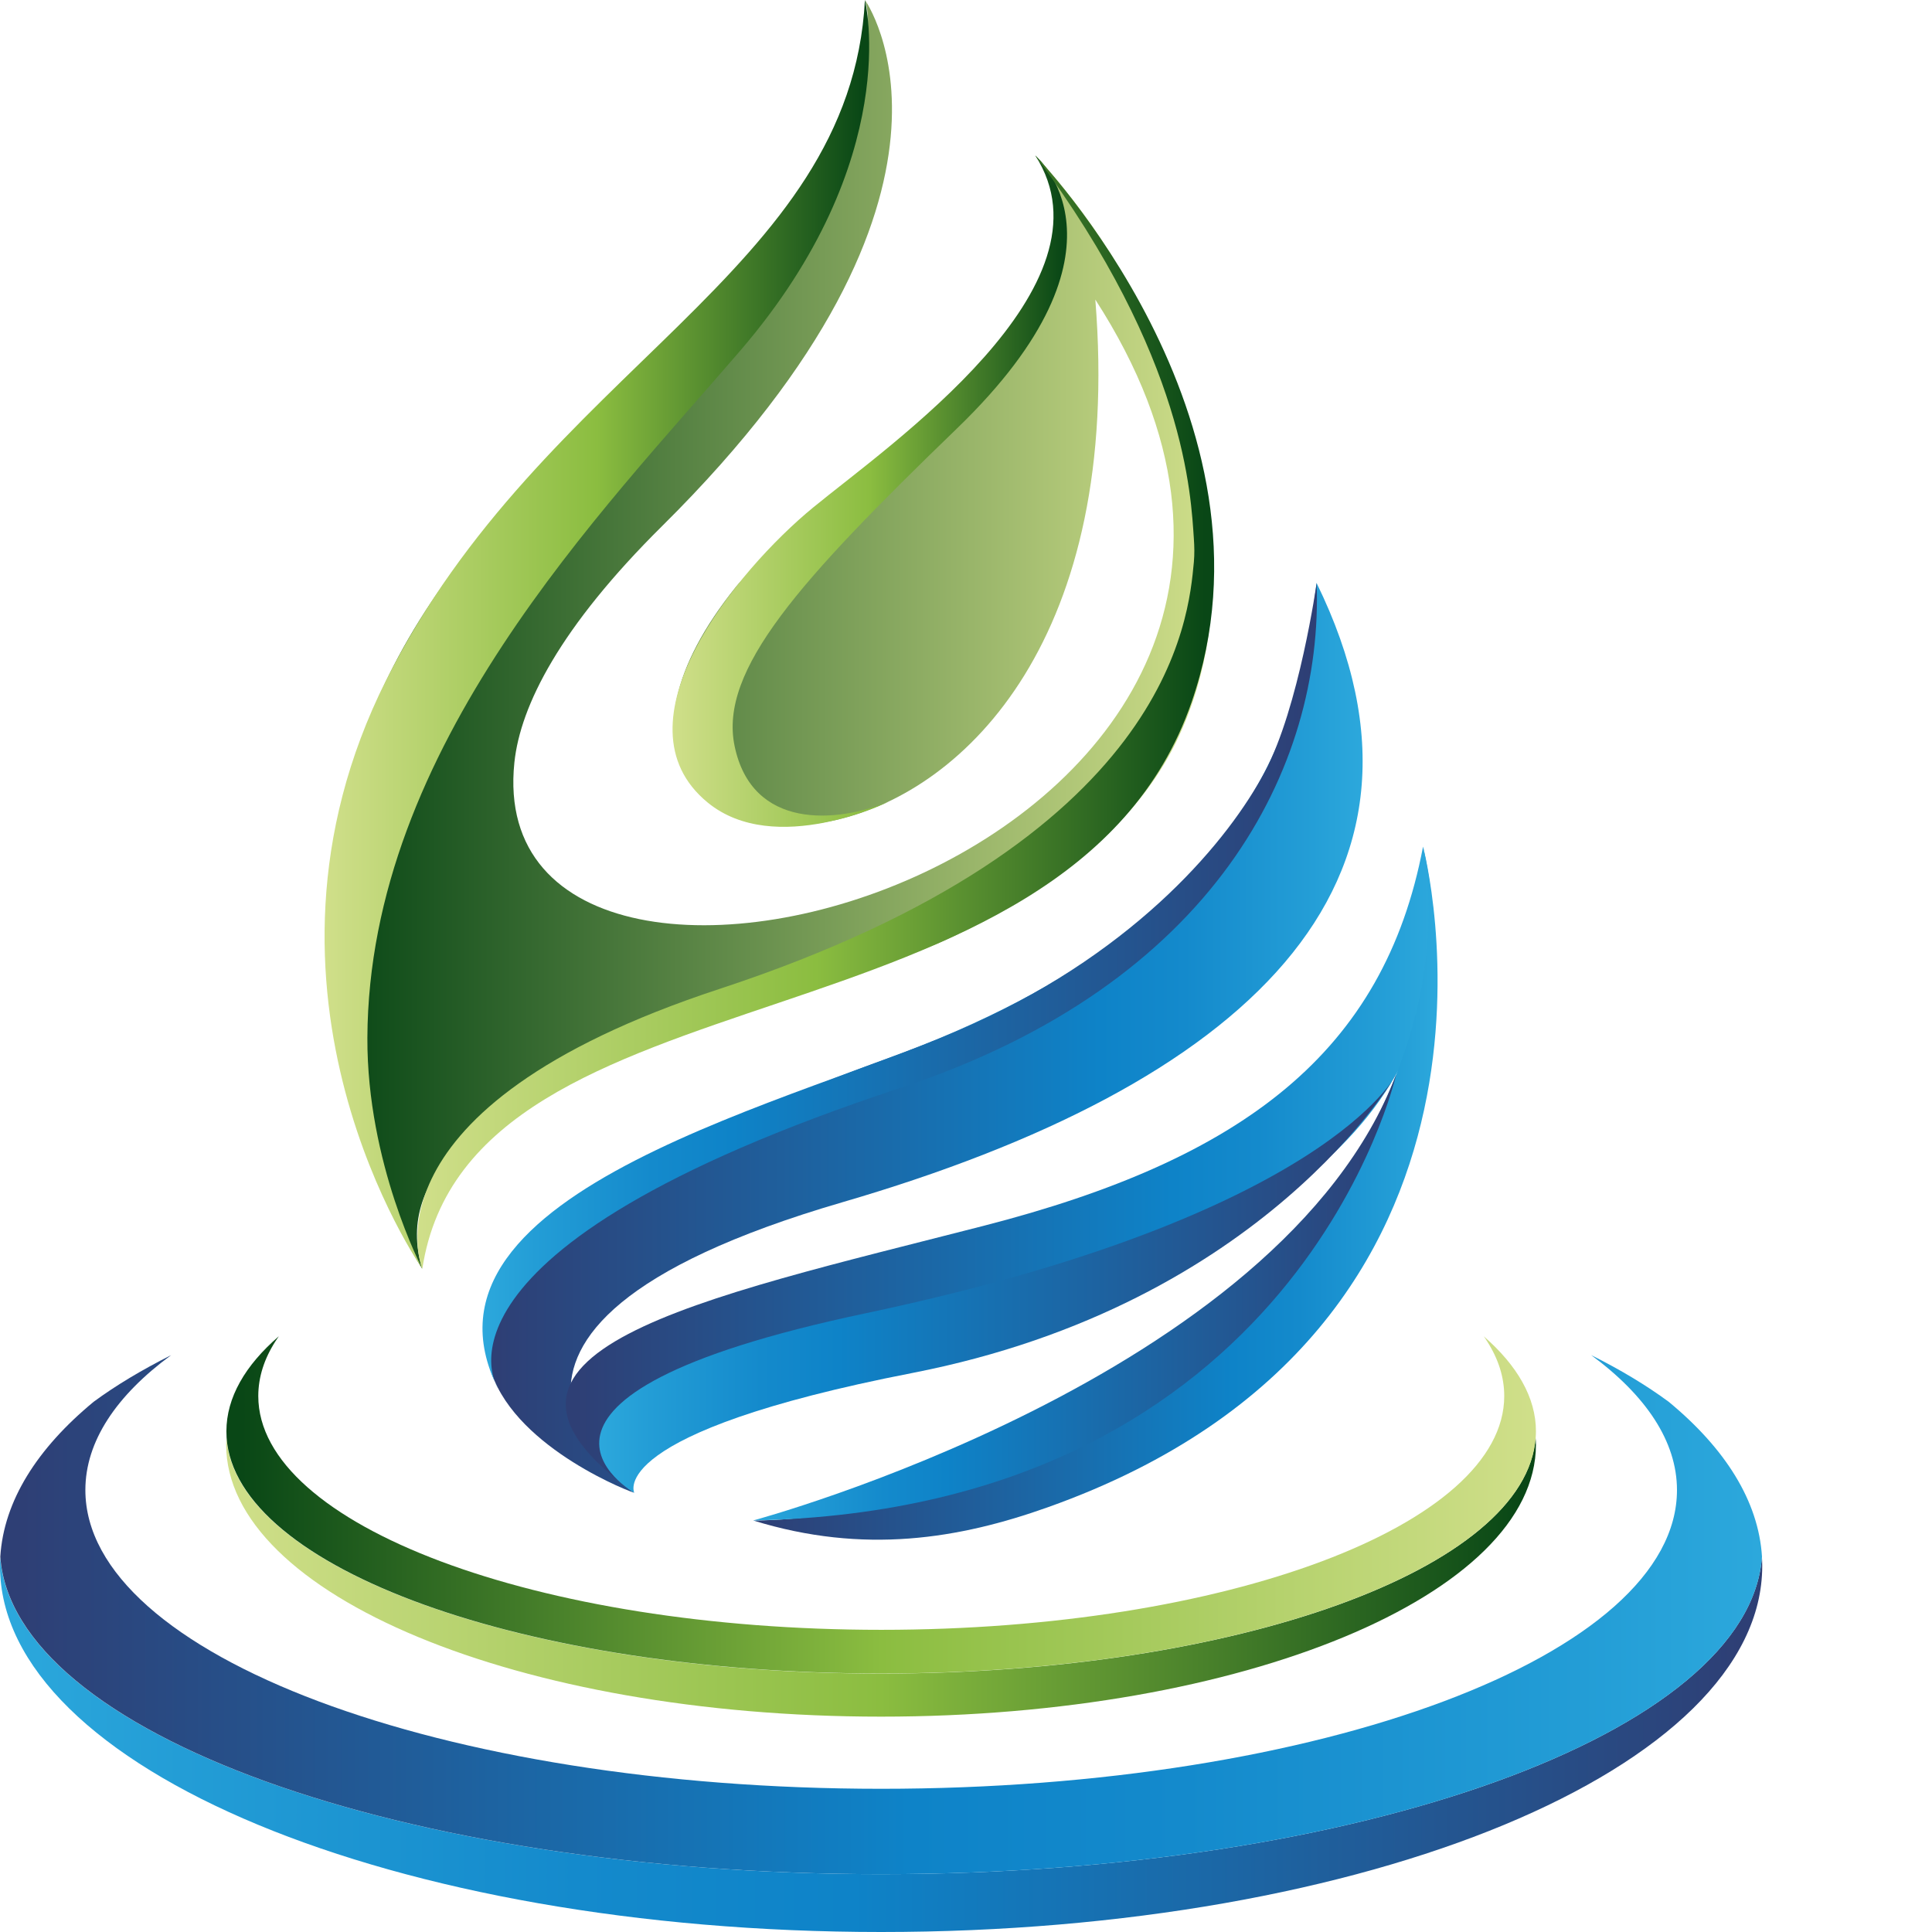 <svg width="32" height="32" viewBox="0 0 32 32" fill="none" xmlns="http://www.w3.org/2000/svg">
<path d="M29.188 25.939C29.188 29.286 22.654 32 14.595 32C6.536 32 0 29.286 0 25.939C0 25.886 0.002 25.833 0.003 25.784C0.208 28.701 6.661 31.042 14.593 31.042C22.525 31.042 28.978 28.701 29.183 25.784C29.186 25.835 29.188 25.888 29.188 25.939Z" fill="url(#paint0_linear_4183_904)"/>
<path d="M29.184 25.782V25.784C28.98 28.7 22.527 31.042 14.595 31.042C6.663 31.042 0.21 28.7 0.005 25.784V25.782C0.063 24.861 0.614 23.992 1.551 23.218C1.92 22.946 2.351 22.689 2.835 22.445C1.925 23.114 1.414 23.875 1.414 24.68C1.414 27.413 7.316 29.628 14.595 29.628C21.874 29.628 27.776 27.413 27.776 24.68C27.776 23.875 27.263 23.114 26.355 22.445C26.84 22.687 27.27 22.946 27.639 23.218C28.576 23.992 29.126 24.861 29.184 25.782Z" fill="url(#paint1_linear_4183_904)"/>
<path d="M25.44 23.927C25.44 26.415 20.585 28.433 14.593 28.433C8.605 28.433 3.746 26.417 3.746 23.927C3.746 23.888 3.748 23.849 3.75 23.811C3.899 25.98 8.697 27.72 14.591 27.72C20.489 27.72 25.284 25.981 25.433 23.811C25.438 23.851 25.44 23.89 25.44 23.927Z" fill="url(#paint2_linear_4183_904)"/>
<path d="M25.44 23.706C25.44 23.74 25.438 23.775 25.436 23.809C25.287 25.978 20.491 27.718 14.595 27.718C8.7 27.718 3.902 25.979 3.753 23.809C3.751 23.775 3.75 23.74 3.75 23.706C3.75 23.149 4.06 22.615 4.618 22.133C4.599 22.16 4.581 22.186 4.564 22.213C4.377 22.504 4.278 22.809 4.278 23.123C4.278 25.262 8.898 26.995 14.597 26.995C20.295 26.995 24.915 25.262 24.915 23.123C24.915 22.809 24.816 22.504 24.629 22.213C24.612 22.186 24.596 22.16 24.575 22.133C25.13 22.616 25.44 23.149 25.44 23.706Z" fill="url(#paint3_linear_4183_904)"/>
<path d="M10.968 8.712C9.274 10.39 8.619 11.688 8.52 12.628C7.896 18.575 24.038 14.097 18.142 4.962C19.041 16.111 7.764 15.215 12.195 9.713C13.002 8.712 19.386 4.985 17.147 2.575C19.365 4.962 20.985 9.054 19.526 12.194C19.095 13.124 18.119 14.439 15.68 15.561C13.38 16.619 6.026 17.834 6.993 21.015C6.993 21.015 2.337 13.845 9.206 7.615C15.246 2.137 14.326 0 14.326 0C14.326 0 16.582 3.153 10.968 8.712Z" fill="url(#paint4_linear_4183_904)"/>
<path d="M14.326 0C14.326 0 14.985 2.633 12.268 5.8C9.977 8.468 6.106 12.367 6.085 17.19C6.077 19.271 6.995 21.015 6.995 21.015C6.995 21.015 3.793 16.451 6.395 11.267C8.998 6.082 14.087 4.523 14.326 0Z" fill="url(#paint5_linear_4183_904)"/>
<path d="M14.694 17.533C2.819 21.83 10.5 24.749 10.505 24.724C10.505 24.724 6.553 22.072 13.952 19.913C20.562 17.986 24.263 14.669 21.806 9.655C21.586 11.399 21.217 15.171 14.694 17.533Z" fill="url(#paint6_linear_4183_904)"/>
<path d="M23.57 14.023C22.924 17.423 20.595 19.199 16.286 20.305C11.581 21.513 7.246 22.393 10.505 24.724C7.151 22.324 25.665 23.222 23.57 14.023Z" fill="url(#paint7_linear_4183_904)"/>
<path d="M23.57 14.023C23.57 14.023 25.688 21.998 17.358 24.964C15.893 25.486 14.312 25.752 12.476 25.184C12.476 25.184 16.147 25.246 19.275 22.827C19.93 22.319 24.35 18.577 23.57 14.023Z" fill="url(#paint8_linear_4183_904)"/>
<path d="M17.147 2.575C17.147 2.575 18.963 4.093 15.849 7.098C13.242 9.616 11.907 11.098 12.167 12.355C12.455 13.748 13.857 13.632 14.721 13.277C14.721 13.277 12.838 14.207 11.722 13.293C10.119 11.981 12.198 9.447 13.469 8.405C14.725 7.373 18.542 4.738 17.147 2.575Z" fill="url(#paint9_linear_4183_904)"/>
<path d="M21.808 9.655C21.808 9.655 21.517 11.72 20.948 12.785C20.359 13.891 18.885 15.699 16.107 16.967C13.344 18.229 6.598 19.702 8.248 22.998C8.248 22.998 6.723 20.725 14.913 18.019C20.119 16.3 21.919 12.699 21.808 9.655Z" fill="url(#paint10_linear_4183_904)"/>
<path d="M10.505 24.724C10.505 24.724 7.723 23.147 14.342 21.751C21.968 20.14 23.125 17.797 23.125 17.797C23.125 17.797 20.964 21.599 15.115 22.74C10.007 23.735 10.505 24.724 10.505 24.724Z" fill="url(#paint11_linear_4183_904)"/>
<path d="M12.474 25.184C12.474 25.184 21.21 22.84 23.125 17.797C23.125 17.795 21.514 24.999 12.474 25.184Z" fill="url(#paint12_linear_4183_904)"/>
<path d="M17.147 2.575C17.147 2.575 21.366 6.932 19.736 11.632C17.674 17.573 7.783 15.848 6.995 21.015C6.995 21.015 5.877 18.365 11.913 16.381C19.405 13.917 19.686 10.237 19.774 9.311C19.786 9.175 19.783 9.052 19.774 8.921C19.725 8.223 19.649 5.934 17.147 2.575Z" fill="url(#paint13_linear_4183_904)"/>
<defs>
<linearGradient id="paint0_linear_4183_904" x1="29.188" y1="28.892" x2="-0" y2="28.892" gradientUnits="userSpaceOnUse">
<stop offset="0.012" stop-color="#2E3F75"/>
<stop offset="0.516" stop-color="#0E83C8"/>
<stop offset="0.672" stop-color="#148ACC"/>
<stop offset="0.897" stop-color="#239DD6"/>
<stop offset="1" stop-color="#2CA8DC"/>
</linearGradient>
<linearGradient id="paint1_linear_4183_904" x1="0.004" y1="26.744" x2="29.184" y2="26.744" gradientUnits="userSpaceOnUse">
<stop offset="0.012" stop-color="#2E3F75"/>
<stop offset="0.516" stop-color="#0E83C8"/>
<stop offset="0.672" stop-color="#148ACC"/>
<stop offset="0.897" stop-color="#239DD6"/>
<stop offset="1" stop-color="#2CA8DC"/>
</linearGradient>
<linearGradient id="paint2_linear_4183_904" x1="25.44" y1="26.122" x2="3.748" y2="26.122" gradientUnits="userSpaceOnUse">
<stop offset="0.012" stop-color="#094716"/>
<stop offset="0.5" stop-color="#8BBD40"/>
<stop offset="1" stop-color="#D0DF8A"/>
</linearGradient>
<linearGradient id="paint3_linear_4183_904" x1="3.748" y1="24.926" x2="25.44" y2="24.926" gradientUnits="userSpaceOnUse">
<stop offset="0.012" stop-color="#094716"/>
<stop offset="0.5" stop-color="#8BBD40"/>
<stop offset="1" stop-color="#D0DF8A"/>
</linearGradient>
<linearGradient id="paint4_linear_4183_904" x1="5.453" y1="10.507" x2="20.084" y2="10.507" gradientUnits="userSpaceOnUse">
<stop offset="0.012" stop-color="#094716"/>
<stop offset="1" stop-color="#D0DF8A"/>
</linearGradient>
<linearGradient id="paint5_linear_4183_904" x1="14.396" y1="10.507" x2="5.377" y2="10.507" gradientUnits="userSpaceOnUse">
<stop offset="0.012" stop-color="#094716"/>
<stop offset="0.5" stop-color="#8BBD40"/>
<stop offset="1" stop-color="#D0DF8A"/>
</linearGradient>
<linearGradient id="paint6_linear_4183_904" x1="8.058" y1="17.189" x2="22.57" y2="17.189" gradientUnits="userSpaceOnUse">
<stop offset="0.012" stop-color="#2E3F75"/>
<stop offset="0.7" stop-color="#0E83C8"/>
<stop offset="0.797" stop-color="#148ACC"/>
<stop offset="0.936" stop-color="#239DD6"/>
<stop offset="1" stop-color="#2CA8DC"/>
</linearGradient>
<linearGradient id="paint7_linear_4183_904" x1="9.372" y1="19.373" x2="23.736" y2="19.373" gradientUnits="userSpaceOnUse">
<stop offset="0.012" stop-color="#2E3F75"/>
<stop offset="0.7" stop-color="#0E83C8"/>
<stop offset="0.797" stop-color="#148ACC"/>
<stop offset="0.936" stop-color="#239DD6"/>
<stop offset="1" stop-color="#2CA8DC"/>
</linearGradient>
<linearGradient id="paint8_linear_4183_904" x1="12.475" y1="19.763" x2="23.811" y2="19.763" gradientUnits="userSpaceOnUse">
<stop offset="0.012" stop-color="#2E3F75"/>
<stop offset="0.7" stop-color="#0E83C8"/>
<stop offset="0.797" stop-color="#148ACC"/>
<stop offset="0.936" stop-color="#239DD6"/>
<stop offset="1" stop-color="#2CA8DC"/>
</linearGradient>
<linearGradient id="paint9_linear_4183_904" x1="17.674" y1="8.134" x2="11.14" y2="8.134" gradientUnits="userSpaceOnUse">
<stop offset="0.012" stop-color="#094716"/>
<stop offset="0.5" stop-color="#8BBD40"/>
<stop offset="1" stop-color="#D0DF8A"/>
</linearGradient>
<linearGradient id="paint10_linear_4183_904" x1="21.812" y1="16.326" x2="7.991" y2="16.326" gradientUnits="userSpaceOnUse">
<stop offset="0.012" stop-color="#2E3F75"/>
<stop offset="0.7" stop-color="#0E83C8"/>
<stop offset="0.797" stop-color="#148ACC"/>
<stop offset="0.936" stop-color="#239DD6"/>
<stop offset="1" stop-color="#2CA8DC"/>
</linearGradient>
<linearGradient id="paint11_linear_4183_904" x1="23.126" y1="21.259" x2="9.925" y2="21.259" gradientUnits="userSpaceOnUse">
<stop offset="0.012" stop-color="#2E3F75"/>
<stop offset="0.7" stop-color="#0E83C8"/>
<stop offset="0.797" stop-color="#148ACC"/>
<stop offset="0.936" stop-color="#239DD6"/>
<stop offset="1" stop-color="#2CA8DC"/>
</linearGradient>
<linearGradient id="paint12_linear_4183_904" x1="23.126" y1="21.49" x2="12.475" y2="21.49" gradientUnits="userSpaceOnUse">
<stop offset="0.012" stop-color="#2E3F75"/>
<stop offset="0.7" stop-color="#0E83C8"/>
<stop offset="0.797" stop-color="#148ACC"/>
<stop offset="0.936" stop-color="#239DD6"/>
<stop offset="1" stop-color="#2CA8DC"/>
</linearGradient>
<linearGradient id="paint13_linear_4183_904" x1="20.11" y1="11.794" x2="6.914" y2="11.794" gradientUnits="userSpaceOnUse">
<stop offset="0.012" stop-color="#094716"/>
<stop offset="0.5" stop-color="#8BBD40"/>
<stop offset="1" stop-color="#D0DF8A"/>
</linearGradient>
</defs>
</svg>
